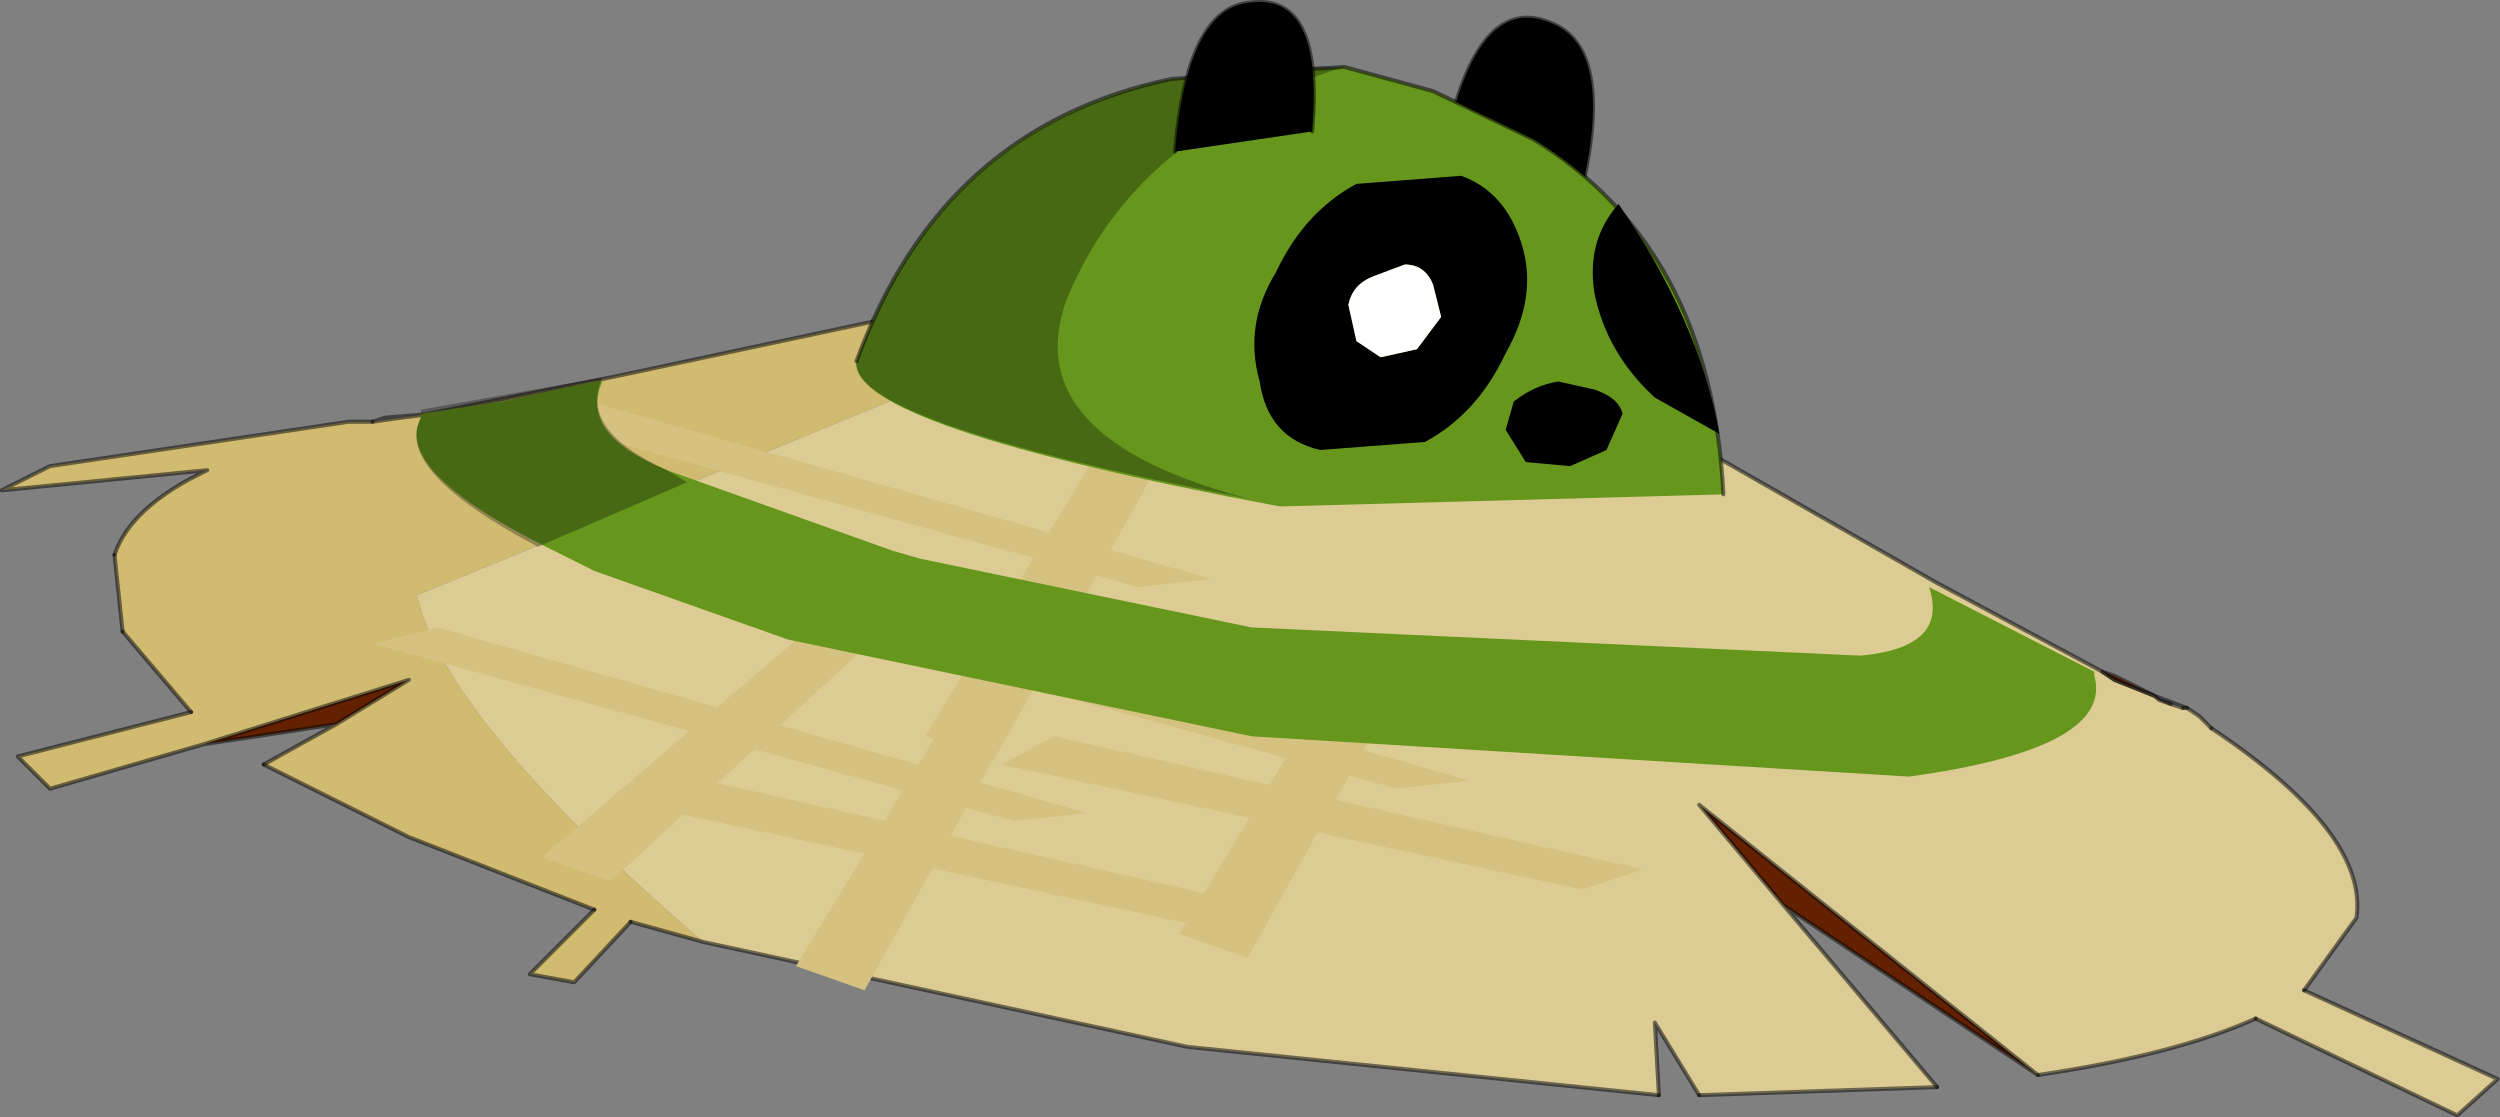 <svg viewBox="0 0 31 13.855" xmlns="http://www.w3.org/2000/svg" xmlns:xlink="http://www.w3.org/1999/xlink"><rect x="0" y="0" width="31" height="13.855" fill="#808080" stroke="none"/><use transform="translate(.02 .03)" width="30.95" height="13.8" xlink:href="#a"/><defs><g id="a"><path d="m285.55 201.85.15.05.5.25-.5-.2-.15-.1m-21.3-3.15.55-.05h.05l-.6.05" fill="#930" fill-rule="evenodd" transform="translate(-259.5 -193.55)"/><path d="m281.6 204.75-1.05-1.25 4.2 3.35-3.15-2.1m-19.6-2 2.55-.8-.9.55-1.65.25" fill="#642100" fill-rule="evenodd" transform="translate(-259.5 -193.55)"/><path d="M264.1 198.75h-.3.3" fill="#c90" fill-rule="evenodd" transform="translate(-259.5 -193.55)"/><path d="M275.75 196.35h.05l7.7 4.4 2.05 1.1.15.1.5.2.05.05.3.1h.05l.15.1.15.15q1.95 1.3 1.8 2.35l-.65.9 2.4 1.1-.5.45-2.5-1.2q-1 .45-2.7.7l-4.2-3.35 1.05 1.25 1.9 2.25-2.95.1-.55-.9.05.9-5.85-.6-6-1.3q-3.2-2.75-3.55-4.3l11.1-4.55" fill="#dccc94" fill-rule="evenodd" transform="translate(-259.5 -193.55)"/><path d="m275.75 196.35-11.1 4.55q.35 1.55 3.55 4.3l-.9-.25-.7.75-.55-.1.8-.8-2.3-.9-1.8-.9.9-.5.9-.55-2.55.8-1.9.55-.4-.4 2.15-.55-.85-1-.1-.95q.2-.6 1.15-1.05l-2.55.25.6-.3 3.7-.55h.3l.35-.05.4-.05h-.05l2.25-.45 8.7-1.85" fill="#d0bb71" fill-rule="evenodd" transform="translate(-259.5 -193.55)"/><path d="M26.05 8.3 24 7.2l-7.7-4.4h-.05m4.3 10.75-.05-.9.55.9m2.95-.1-1.9-2.25-1.05-1.25 4.2 3.35m2.7-.7 2.5 1.2.5-.45-2.4-1.1M27.4 9l-.15-.15-.15-.1m-.05 0-.15-.05m-.85-.4.15.05.5.25.4.15m-.4-.15.2.1m-.2-.1-.5-.2-.15-.1m-3.95 2.9 3.15 2.1M1.4 6.85l.1.95m.85 1L.2 9.35l.4.4 1.9-.55 2.55-.8-.9.55-.9.5m4.1 1.8-.8.8.55.1.7-.75M4.6 5.2l.15-.05m.55-.05 2.25-.45 8.7-1.85M5.35 5.1l-.6.05m.6-.05-.4.05-.35.05m-2.1 4 1.65-.25" fill="none" stroke="#000" stroke-linecap="round" stroke-linejoin="round" stroke-opacity=".498" stroke-width=".05"/><path d="m8.7 11.65 6 1.3 5.85.6m.5 0 2.95-.1m1.25-.15q1.7-.25 2.7-.7m.6-.35.65-.9q.15-1.05-1.8-2.35m-.3-.25h-.05m-.15-.05-.15-.05-.05-.05-.5-.2-.15-.1M2.55 5.8q-.95.45-1.15 1.05m.1.95.85 1m.9.65 1.8.9 2.3.9m.45.15.9.25M4.3 5.2l-3.7.55-.6.3 2.55-.25m2.05-.6h-.3" fill="none" stroke="#000" stroke-linecap="round" stroke-linejoin="round" stroke-opacity=".498" stroke-width=".05"/><path d="m273.2 198.95.8.05-2.2 3.95-.85-.3 2.25-3.7" fill="#d5c180" fill-rule="evenodd" transform="translate(-259.5 -193.55)"/><path d="m275.9 202.1.75-.25-7.3-1.65-.65.35 7.2 1.55M273.6 200.8l.9-.1-8.05-2.3-.8.2 7.95 2.2" fill="#d5c180" fill-rule="evenodd" transform="translate(-259.5 -193.55)"/><path d="m276.35 201.4.8.05-2.2 3.95-.85-.3 2.25-3.7" fill="#d5c180" fill-rule="evenodd" transform="translate(-259.5 -193.55)"/><path d="m279.1 204.55.75-.25-7.3-1.65-.65.35 7.2 1.55M276.8 203.3l.9-.1-8.05-2.3-.8.2 7.95 2.2" fill="#d5c180" fill-rule="evenodd" transform="translate(-259.5 -193.55)"/><path d="m270 200.9.8.1-3.75 3.45-.85-.3 3.8-3.25M271.6 201.8l.8.05-2.2 3.95-.85-.3 2.25-3.7" fill="#d5c180" fill-rule="evenodd" transform="translate(-259.5 -193.55)"/><path d="m283.4 200.8 2.05 1.05v.05q.25.9-2.3 1.25l-8.15-.5-5.75-1.2-2.4-.85-.6-.3q-1.9-.95-1.55-1.6v-.05l1-.15 1.15-.25h.1q-.3.65.8 1.1l2.8 1 .35.1 4.1.85 7.55.35q1.1-.1.85-.85" fill="#66971c" fill-rule="evenodd" transform="translate(-259.5 -193.55)"/><path d="m264.7 198.6 2.25-.4q-.3.65.8 1.15l.25.15-1.85.8q-1.8-.95-1.45-1.6v-.1" fill-opacity=".302" fill-rule="evenodd" transform="translate(-259.5 -193.55)"/><path d="m274.35 205 .75-.25-7.3-1.65-.65.35 7.2 1.55M272.05 203.7l.9-.1-8.05-2.3-.8.2 7.95 2.2" fill="#d5c180" fill-rule="evenodd" transform="translate(-259.5 -193.55)"/><path d="M277.45 195.1q.4-1.65 1.25-1.3.8.3.4 2.05-.7-.5-1.65-.75" fill-rule="evenodd" transform="translate(-259.5 -193.55)"/><path d="M17.95 1.55q.4-1.65 1.25-1.3.8.3.4 2.05" fill="none" stroke="#000" stroke-linecap="round" stroke-linejoin="round" stroke-opacity=".498" stroke-width=".05"/><path d="m275.35 194.4.8-.05 1.1.3 1.25.6q2.2 1.35 2.35 4.4l-5.5.15q-5.35-1-5.25-1.8 1.05-2.9 3.9-3.5l1.35-.1" fill="#66971c" fill-rule="evenodd" transform="translate(-259.5 -193.55)"/><path d="m15.85.85.8-.05 1.1.3m1.25.6q2.2 1.35 2.35 4.4M10.6 4.45q1.05-2.9 3.9-3.5M17.75 1.1l1.25.6M14.5.95l1.35-.1z" fill="none" stroke="#000" stroke-linecap="round" stroke-linejoin="round" stroke-opacity=".498" stroke-width=".05"/><path d="M275.75 195.15q.15-1.7-.75-1.6-.8.05-.95 1.85l1.7-.25" fill-rule="evenodd" transform="translate(-259.5 -193.55)"/><path d="M16.25 1.6Q16.4-.1 15.5 0q-.8.05-.95 1.85" fill="none" stroke="#000" stroke-linecap="round" stroke-linejoin="round" stroke-opacity=".498" stroke-width=".05"/><path d="m276.3 195.8 1.3-.1q.55.2.75.85t-.2 1.35q-.35.75-1 1.1l-1.3.1q-.65-.15-.75-.85-.2-.7.2-1.35.35-.75 1-1.1m.95 1.25q-.1-.25-.35-.25l-.4.15q-.25.1-.3.35l.1.45.3.2.45-.1.3-.4-.1-.4" fill-rule="evenodd" transform="translate(-259.5 -193.55)"/><path d="m277.25 197.05.1.4-.3.4-.45.1-.3-.2-.1-.45q.05-.25.3-.35l.4-.15q.25 0 .35.25" fill="#fff" fill-rule="evenodd" transform="translate(-259.5 -193.55)"/><path d="M279.25 197.15q-.1-.65.3-1.1 1 1.45 1.25 2.85l-.8-.45q-.6-.55-.75-1.3M279.4 199.1l-.45.2-.55-.05-.25-.4.1-.35q.25-.2.55-.25l.45.1q.3.1.35.3l-.2.45" fill-rule="evenodd" transform="translate(-259.5 -193.55)"/><path d="M272.7 197.25q-.6 1.7 2.25 2.45-4.95-.95-4.85-1.7 1.05-2.85 3.9-3.5l1.35-.15h.8q-2.6.8-3.45 2.9" fill-opacity=".302" fill-rule="evenodd" transform="translate(-259.5 -193.55)"/></g></defs></svg>